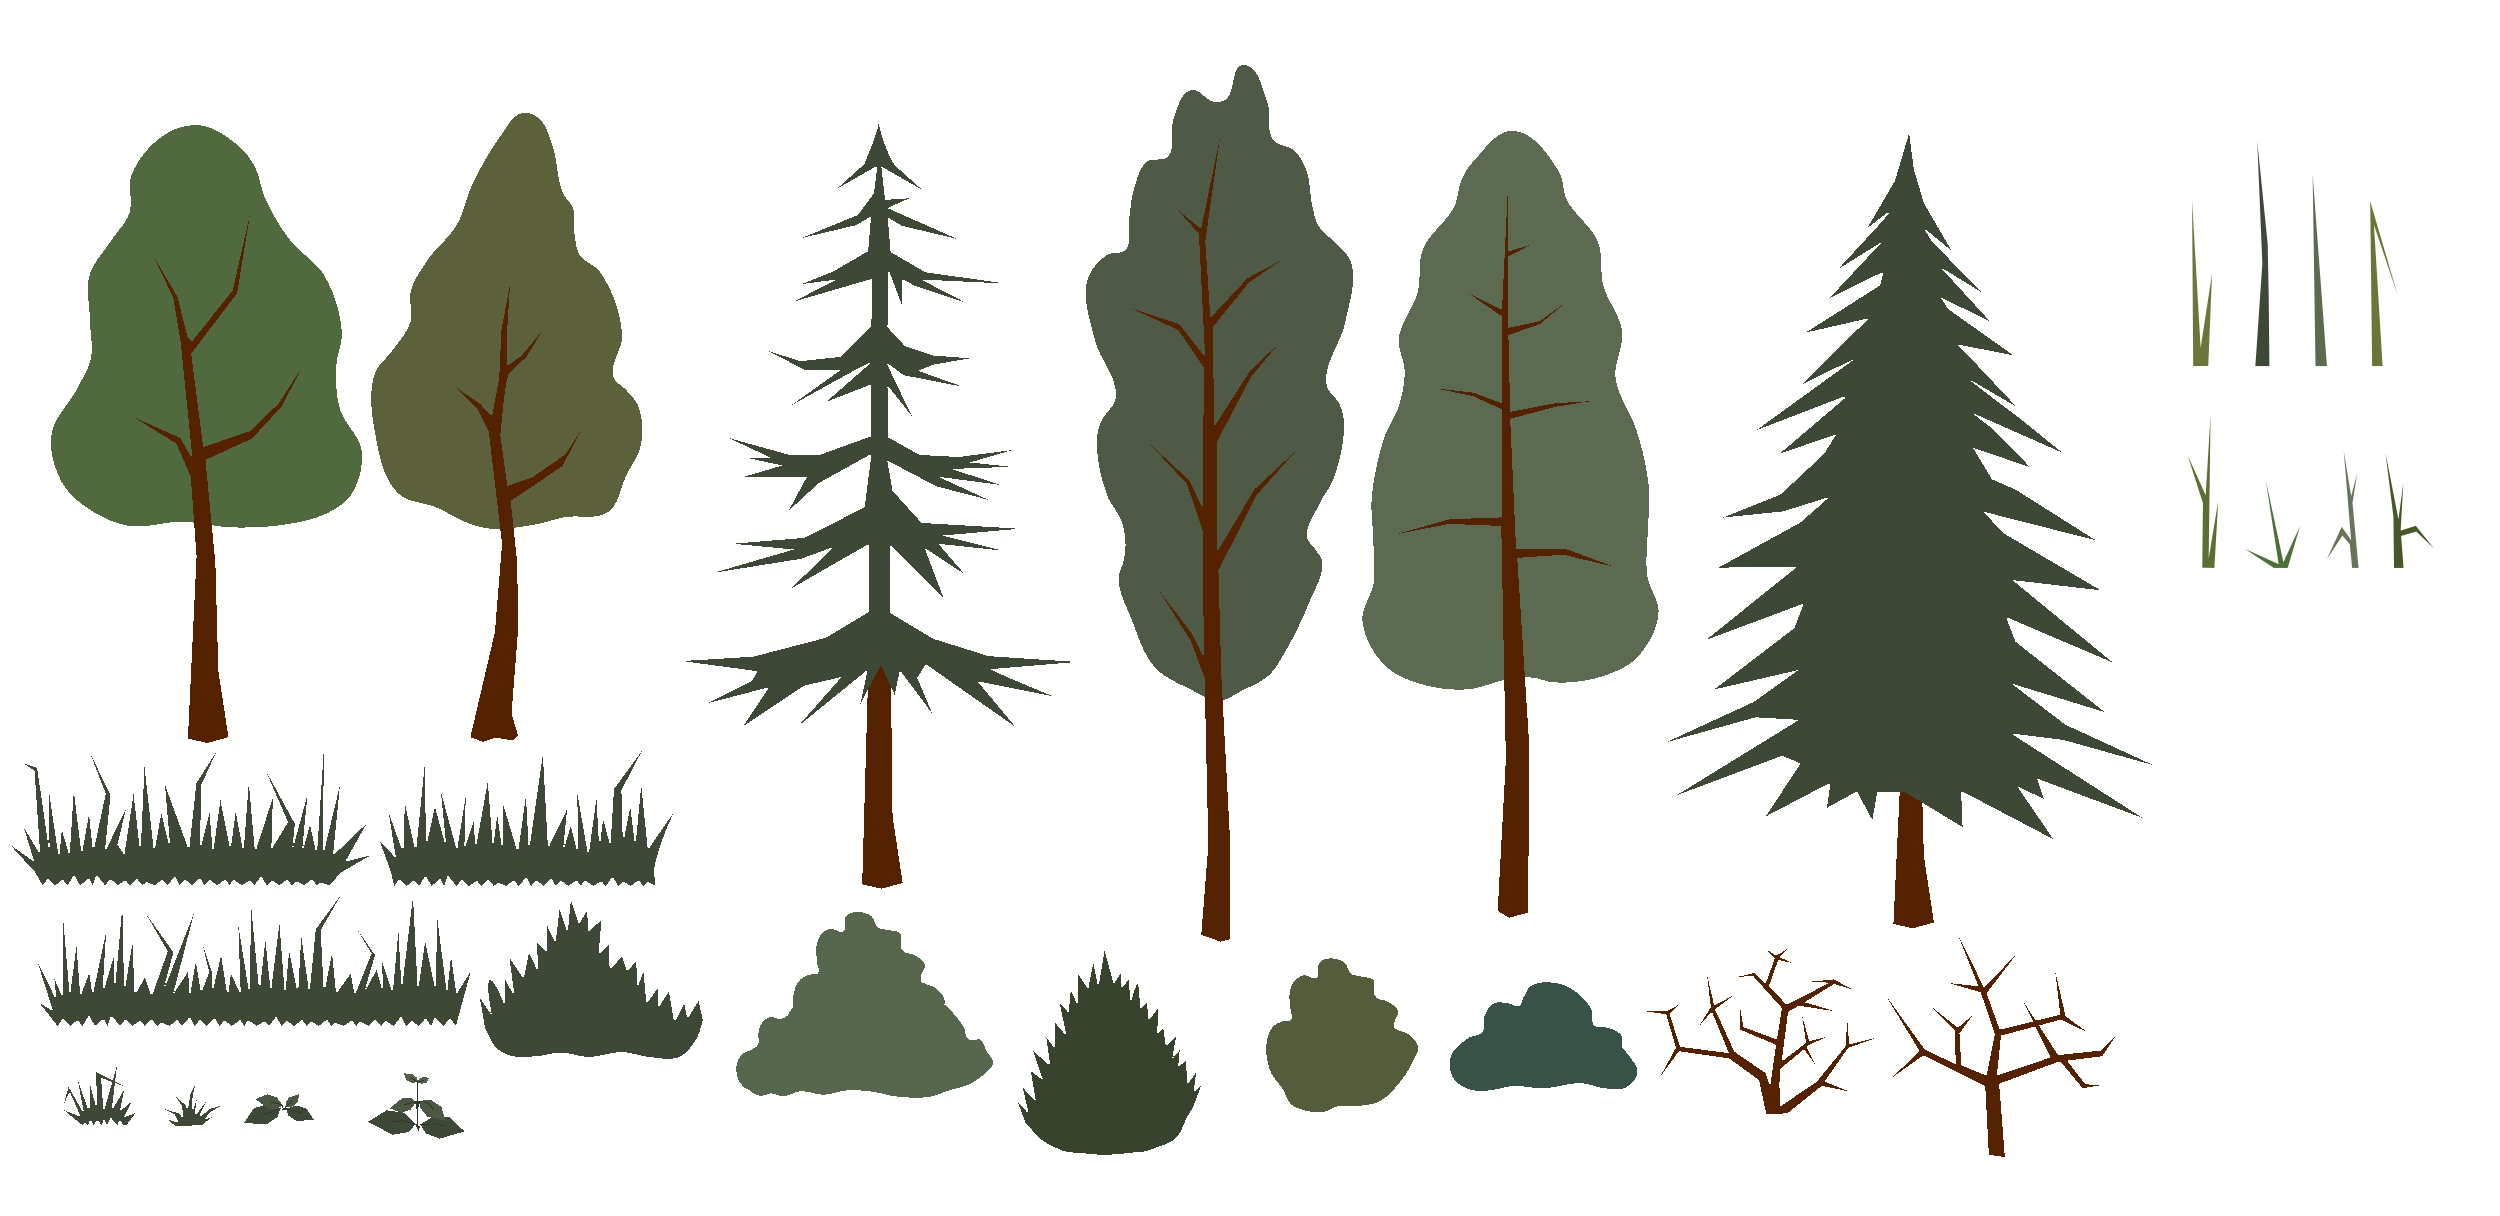 <?xml version="1.0" encoding="UTF-8" standalone="no"?>
<!-- Created with Inkscape (http://www.inkscape.org/) -->

<svg
   xmlns:dc="http://purl.org/dc/elements/1.1/"
   xmlns:cc="http://creativecommons.org/ns#"
   xmlns:rdf="http://www.w3.org/1999/02/22-rdf-syntax-ns#"
   xmlns:svg="http://www.w3.org/2000/svg"
   xmlns="http://www.w3.org/2000/svg"
   xmlns:sodipodi="http://sodipodi.sourceforge.net/DTD/sodipodi-0.dtd"
   xmlns:inkscape="http://www.inkscape.org/namespaces/inkscape"
   width="2220"
   height="1080"
   viewBox="0 0 587.375 285.75"
   version="1.1"
   id="svg7739"
   inkscape:version="0.92.4 (5da689c313, 2019-01-14)"
   sodipodi:docname="растения.svg"
   inkscape:export-filename="D:\Google Диск\train_hard\art\textures\растения.png"
   inkscape:export-xdpi="96"
   inkscape:export-ydpi="96">
  <defs
     id="defs7733" />
  <sodipodi:namedview
     id="base"
     pagecolor="#ffffff"
     bordercolor="#666666"
     borderopacity="1.0"
     inkscape:pageopacity="0.0"
     inkscape:pageshadow="2"
     inkscape:zoom="0.59104567"
     inkscape:cx="1001.7582"
     inkscape:cy="514.17521"
     inkscape:document-units="px"
     inkscape:current-layer="layer1"
     showgrid="false"
     inkscape:window-width="1920"
     inkscape:window-height="1017"
     inkscape:window-x="-8"
     inkscape:window-y="-8"
     inkscape:window-maximized="1"
     units="px"
     width="1920px" />
  <g
     inkscape:label="Layer 1"
     inkscape:groupmode="layer"
     id="layer1"
     transform="translate(0,-11.25)">
    <path
       style="fill:#3e4837;fill-opacity:1;stroke:none;stroke-width:1.076px;stroke-linecap:butt;stroke-linejoin:miter;stroke-opacity:1;shape-rendering:crispEdges"
       d="m 12.489,248.824 -3.631,-11.394 4.467,9.002 -0.576,-5.349 2.11,5.021 -0.084,-19.605 1.624,19.087 1.561,-12.126 0.917,12.021 2.098,-5.637 0.76,5.545 3.187,-15.115 -0.899,15.004 2.806,-9.609 0.052,9.517 1.863,-20.87 0.431,20.569 1.941,-12.113 0.523,12.388 2.432,-4.293 1.553,4.621 3.796,-10.717 -5.21,-8.935 6.534,9.171 -2.832,10.369 7.723,-19.716 -5.049,19.428 3.619,-5.584 0.36,6.103 1.43,-8.324 1.265,7.466 1.888,-5.073 -1.494,-6.332 2.248,6.548 -0.184,5.322 2.229,-9.439 1.559,9.95 0.767,-5.683 2.3,5.028 -0.576,-16.387 2.66,16.649 0.349,-21.113 1.952,20.621 1.391,-12.703 1.284,12.415 2.014,-16.331 1.331,17.308 0.951,-10.841 2.092,10.461 0.761,-13.885 1.902,13.694 1.522,-15.406 5.896,-7.988 -4.755,8.179 0.761,15.216 1.902,-9.7 0.951,9.51 3.424,-4.755 0.951,5.135 3.994,-9.89 -3.804,-6.277 4.565,6.657 -2.663,9.32 3.043,-5.896 1.522,5.516 -0.19,-7.228 2.473,7.418 1.331,-14.836 0.761,14.265 2.663,-22.253 1.141,22.444 1.712,-11.983 2.473,11.792 0.38,-17.308 2.282,18.069 0.951,-8.939 1.284,8.844 3.329,-5.326 -3.471,12.743 -1.343,-1.759 -1.581,1.759 -1.961,-2.068 -0.963,2.068 -1.248,-1.807 -1.676,1.807 -1.605,-1.212 -1.32,1.212 -1.153,-2.259 -1.771,2.259 -1.849,-1.194 -1.076,1.194 -1.367,-1.522 -1.557,1.522 -2.057,-1.022 -0.868,1.022 -1.082,-1.331 -1.843,1.331 -2.009,-0.713 -0.915,0.713 -1.058,-1.498 -1.866,1.498 -1.866,-1.022 -1.058,1.022 -1.01,-1.45 -1.914,1.45 -1.676,-1.141 -1.248,1.141 -1.32,-2.211 -1.605,2.211 -1.058,-1.165 -1.866,1.165 -2.057,-1.379 -0.868,1.379 -0.963,-1.426 -1.961,1.426 -1.747,-1.308 -1.177,1.308 -1.109,-1.866 -1.815,1.866 -1.652,-1.403 -1.272,1.403 -1.058,-2.163 -1.866,2.163 -1.129,-1.45 -1.795,1.45 -1.89,-0.808 -1.034,0.808 -1.32,-1.617 -1.605,1.617 -1.034,-1.236 -1.89,1.236 -1.605,-1.569 -1.32,1.569 -1.985,-2.52 -0.939,2.52 -0.844,-1.712 -2.08,1.712 -1.415,-2.52 -1.51,2.52 -1.177,-1.379 -1.747,1.379 -1.7,-1.712 -1.224,1.712 -4.32,-5.429 z"
       id="path7043"
       inkscape:connector-curvature="0"
       sodipodi:nodetypes="ccccccccccccccccccccccccccccccccccccccccccccccccccccccccccccccccccccccccccccccccccccccccccccccccccccccccccccccccccccccccccccccccccccccccccccccccc" />
    <path
       style="fill:#3e4837;fill-opacity:1;stroke:none;stroke-width:1.076px;stroke-linecap:butt;stroke-linejoin:miter;stroke-opacity:1;shape-rendering:crispEdges"
       d="m 150.824,187.66 -6.556,8.975 -0.859,13.464 -1.727,-6.451 -0.862,7.574 -0.691,-12.342 -1.895,13.743 -2.587,-14.866 0.17,14.305 -1.723,-6.731 -1.898,6.451 1.034,-10.379 -4.484,9.246 -1.208,-22.149 -3.276,22.99 -0.691,-13.182 -1.898,13.464 -3.45,-11.501 -0.17,11.22 -1.208,-8.696 -1.034,7.855 -1.208,-15.708 -2.931,16.269 -0.347,-7.012 -2.242,6.731 0.344,-12.621 -2.068,12.903 -3.795,-14.025 1.379,13.743 -2.759,-10.097 -2.07,9.536 -0.344,-19.354 -2.07,20.758 -2.587,-11.781 -0.347,11.781 -3.448,-9.538 1.723,10.661 -3.814,-4.052 2.642,7.308 0.741,3.265 1.223,-1.713 1.7,1.713 1.748,-1.379 1.177,1.379 1.509,-2.52 1.416,2.52 2.078,-1.713 0.845,1.713 0.939,-2.52 1.986,2.52 1.32,-1.57 1.603,1.57 1.891,-1.236 1.034,1.236 1.605,-1.616 1.318,1.616 1.036,-0.809 1.889,0.809 1.795,-1.45 1.131,1.45 1.866,-2.164 1.057,2.164 1.273,-1.404 1.652,1.404 1.816,-1.866 1.107,1.866 1.177,-1.307 1.748,1.307 1.961,-1.427 0.965,1.427 0.868,-1.379 2.055,1.379 1.866,-1.166 1.059,1.166 1.603,-2.211 1.32,2.211 1.248,-1.141 1.677,1.141 1.914,-1.45 1.009,1.45 1.059,-1.023 1.866,1.023 -0.415,-3.647 c 1.334,-7.128 4.811,-13.803 4.811,-13.803 l -6.21,8.975 -1.553,-15.145 -1.379,14.584 -1.208,-9.536 -1.723,8.977 -0.345,-12.905 z"
       id="path7043-2"
       inkscape:connector-curvature="0"
       sodipodi:nodetypes="ccccccccccccccccccccccccccccccccccccccccccccccccccccccccccccccccccccccccccccccccccccccccccc" />
    <path
       style="fill:#3e4837;fill-opacity:1;stroke:none;stroke-width:1.076px;stroke-linecap:butt;stroke-linejoin:miter;stroke-opacity:1;shape-rendering:crispEdges"
       d="m 80.23,216.177 6.841,-3.974 -5.95,1.471 5.01,-8.919 -7.916,7.555 1.648,-16.547 -3.94,16.452 0.124,-24.318 -1.601,24.446 -1.601,-7.275 -1.969,7.015 1.358,-14.09 -3.694,13.697 0.738,-6.882 -6.893,-12.585 5.291,12.195 -3.938,6.485 0.368,-12.256 -4.182,13.044 -1.477,-16.45 -1.231,16.45 -1.847,-9.635 -1.231,9.112 -2.337,-11.865 -1.776,12.52 -0.809,-9.635 -2.24,9.194 0.267,-15.618 3.57,-7.866 -4.674,7.342 -1.725,15.927 -5.663,-15.534 1.358,15.925 -2.217,-9.238 -1.687,9.53 -2.251,-20.411 -0.946,20.676 -1.639,-14.254 -2.156,14.309 -1.641,-2.459 2.072,-8.572 -5.033,10.387 1.339,-13.405 -4.798,-9.961 3.69,9.57 -2.959,14.057 -0.979,-9.206 -1.721,9.7 -1.849,-15.076 -0.983,15.208 -1.845,-6.163 c 0,0 -0.495,5.9 -0.618,6.424 -0.123,0.524 -2.461,-15.992 -2.461,-15.992 l 0.246,15.467 -2.955,-20.449 -3.322,-1.181 2.707,1.837 1.351,19.715 -3.839,-6.344 2.443,8.046 -5.724,-4.089 5.805,6.358 1.904,3.218 1.223,-1.713 1.7,1.713 1.748,-1.379 1.177,1.379 1.509,-2.52 1.416,2.52 2.078,-1.713 0.845,1.713 0.939,-2.52 1.986,2.52 1.32,-1.57 1.603,1.57 1.891,-1.236 1.034,1.236 1.606,-1.616 1.318,1.616 1.036,-0.809 1.889,0.809 1.795,-1.45 1.131,1.45 1.866,-2.164 1.057,2.164 1.273,-1.404 1.652,1.404 1.816,-1.866 1.107,1.866 1.177,-1.307 1.748,1.307 1.961,-1.427 0.965,1.427 0.868,-1.379 2.055,1.379 1.866,-1.166 1.059,1.166 1.603,-2.211 1.32,2.211 1.248,-1.141 1.677,1.141 1.914,-1.45 1.009,1.45 1.059,-1.023 1.866,1.023 1.866,-1.498 1.059,1.498 0.914,-0.715 2.009,0.715 z"
       id="path7043-2-0"
       inkscape:connector-curvature="0"
       sodipodi:nodetypes="cccccccccccccccccccccccccccccccccccccccccccccccccccccccccccccccccccccccccccccccccccccccccccccccccccccccccccccc" />
    <path
       style="fill:#395248;fill-opacity:1;stroke:none;stroke-width:1.076px;stroke-linecap:butt;stroke-linejoin:miter;stroke-opacity:1;shape-rendering:crispEdges"
       d="m 343.209,266.253 c -0.855,-0.565 -1.678,-1.329 -2.061,-2.279 -0.593,-1.471 -0.733,-3.281 -0.149,-4.755 0.722,-1.824 2.525,-3.079 4.161,-4.161 0.943,-0.623 2.459,-0.368 3.144,-1.267 0.74,-0.97 -0.016,-2.498 0.422,-3.637 0.46,-1.193 1.099,-2.524 2.229,-3.121 0.973,-0.514 2.208,-0.194 3.302,-0.07 0.881,0.099 1.768,1 2.58,0.645 0.777,-0.339 0.786,-1.503 1.225,-2.229 0.518,-0.858 0.793,-2.004 1.66,-2.506 1.975,-1.145 4.604,-0.929 6.835,-0.446 1.538,0.333 2.947,1.228 4.161,2.229 1.331,1.097 2.573,2.434 3.269,4.012 0.467,1.059 -0.289,2.596 0.509,3.434 0.856,0.899 2.499,0.266 3.652,0.726 1.034,0.413 2.267,0.819 2.823,1.783 0.418,0.725 -0.19,1.723 0.096,2.51 0.293,0.804 1.118,1.304 1.575,2.028 0.811,1.287 2.2,2.568 2.044,4.081 -0.155,1.508 -1.469,2.885 -2.823,3.566 -1.417,0.713 -3.175,0.288 -4.755,0.148 -1.916,-0.169 -3.724,-1.117 -5.647,-1.189 -2.996,-0.112 -5.918,1.113 -8.916,1.189 -2.258,0.057 -4.498,-0.665 -6.754,-0.557 -1.887,0.09 -3.702,0.783 -5.579,1.003 -1.059,0.124 -2.138,0.322 -3.195,0.175 -1.33,-0.185 -2.688,-0.573 -3.809,-1.313 z"
       id="path2890"
       inkscape:connector-curvature="0"
       sodipodi:nodetypes="caaaaaaaaaaaaaaaaaaaaaaaaaaac" />
    <path
       style="fill:#535d3b;fill-opacity:1;stroke:none;stroke-width:1.076px;stroke-linecap:butt;stroke-linejoin:miter;stroke-opacity:1;shape-rendering:crispEdges"
       d="m 306.874,272.206 c -1.244,-0.305 -2.58,-0.663 -3.529,-1.523 -0.985,-0.893 -1.232,-2.36 -1.932,-3.492 -0.908,-1.47 -2.315,-2.659 -2.935,-4.272 -0.806,-2.099 -1.161,-4.456 -0.884,-6.687 0.164,-1.323 0.613,-2.702 1.478,-3.715 0.54,-0.632 1.371,-0.969 2.145,-1.272 0.7,-0.274 1.761,0.133 2.207,-0.473 0.448,-0.61 -0.154,-1.505 -0.21,-2.259 -0.095,-1.294 -0.399,-2.604 -0.21,-3.888 0.135,-0.921 0.384,-1.885 0.946,-2.627 0.546,-0.721 1.326,-1.372 2.206,-1.576 1.038,-0.24 2.274,1.128 3.152,0.525 1.003,-0.688 -0.055,-2.649 0.736,-3.572 0.583,-0.682 1.624,-0.92 2.522,-0.946 1.174,-0.033 2.444,0.319 3.362,1.051 0.761,0.606 0.698,1.931 1.471,2.522 0.749,0.573 1.824,0.481 2.732,0.736 0.843,0.236 1.973,0.053 2.522,0.735 0.388,0.483 0.083,1.235 0.125,1.853 0.033,0.5 -0.083,1.034 0.102,1.5 0.177,0.445 0.509,0.852 0.913,1.11 0.523,0.336 1.252,0.187 1.802,0.475 1.101,0.576 2.488,1.224 2.837,2.417 0.264,0.905 -0.706,1.77 -0.827,2.705 -0.053,0.41 -0.166,0.888 0.05,1.241 0.202,0.329 0.665,0.397 1.012,0.566 0.742,0.361 1.634,0.445 2.286,0.952 0.968,0.753 1.996,1.734 2.207,2.942 0.163,0.939 -0.438,1.868 -0.841,2.732 -1.091,2.343 -2.505,4.566 -4.203,6.514 -1.207,1.385 -2.525,2.796 -4.18,3.594 -1.692,0.815 -3.667,0.856 -5.535,1.054 -1.405,0.149 -2.854,-0.183 -4.239,0.098 -1.137,0.23 -2.091,1.103 -3.238,1.278 -1.338,0.204 -2.735,0.024 -4.049,-0.297 z"
       id="path2894"
       inkscape:connector-curvature="0"
       sodipodi:nodetypes="aaaaaaaaaaaaaaaaaaaaaaaaaaaaaaaaaaaa" />
    <g
       style="shape-rendering:crispEdges"
       id="g1978"
       transform="matrix(4.067,0,0,4.067,612.193,-338.733)">
      <path
         sodipodi:nodetypes="aaaaaaaaaaaaaaaaaaaaaaaaaaaaaaa"
         inkscape:connector-curvature="0"
         id="path3631"
         d="m -127.538,114.54 c -0.895,-0.893 -1.109,-2.306 -1.335,-3.55 -0.199,-1.096 -0.352,-2.285 0,-3.342 0.176,-0.528 0.685,-0.879 1.003,-1.337 0.368,-0.53 0.856,-1.012 1.044,-1.629 0.179,-0.586 -0.114,-1.245 0.042,-1.838 0.165,-0.627 0.558,-1.175 0.919,-1.713 0.504,-0.751 1.27,-1.312 1.727,-2.092 0.427,-0.729 0.548,-1.602 0.916,-2.362 0.488,-1.009 1.033,-2 1.701,-2.899 0.318,-0.427 0.576,-1.018 1.086,-1.17 0.33,-0.098 0.734,0.035 1.003,0.251 0.486,0.39 0.628,1.084 0.835,1.671 0.304,0.86 0.228,1.834 0.585,2.674 0.137,0.323 0.473,0.544 0.585,0.877 0.155,0.463 0.012,0.979 0.084,1.462 0.061,0.411 0.076,0.857 0.292,1.211 0.278,0.455 0.912,0.604 1.211,1.044 0.714,1.049 1.17,2.327 1.253,3.593 0.054,0.823 -0.727,1.63 -0.501,2.423 0.1,0.351 0.516,0.516 0.752,0.794 0.238,0.28 0.538,0.534 0.668,0.877 0.267,0.705 0.306,1.515 0.167,2.256 -0.119,0.637 -0.552,1.172 -0.835,1.755 -0.348,0.715 -0.414,1.677 -1.064,2.135 -0.692,0.487 -1.688,0.149 -2.521,0.302 -0.581,0.107 -1.138,0.332 -1.721,0.429 -0.868,0.144 -1.754,0.302 -2.631,0.225 -0.431,-0.038 -0.848,-0.182 -1.253,-0.334 -0.629,-0.236 -1.192,-0.625 -1.809,-0.891 -0.72,-0.311 -1.648,-0.269 -2.203,-0.823 z"
         style="fill:#5c603b;fill-opacity:1;stroke:none;stroke-width:0.265px;stroke-linecap:butt;stroke-linejoin:miter;stroke-opacity:1" />
      <path
         sodipodi:nodetypes="ccccccccccccccccccccccccccccccccc"
         inkscape:connector-curvature="0"
         id="path3633"
         d="m -123.354,128.65 1.418,-6.085 0.414,-5.081 -0.768,-6.499 -0.693,-1.369 -1.128,-1.128 1.316,0.898 0.689,0.752 0.418,-2.235 0.125,-2.757 0.501,-2.674 -0.167,2.715 -0.021,2.026 0.856,-0.606 1.211,-1.462 -0.919,1.504 -1.065,1.023 c -0.26,1.088 -0.34,2.442 -0.46,3.551 l 0.412,2.904 1.447,-0.502 1.922,-1.337 0.877,-1.379 -1.044,2.047 -1.963,1.337 -1.052,0.695 0.384,3.607 0.042,3.885 -0.376,4.804 0.376,1.253 -0.292,0.292 -1.003,-0.167 -0.71,0.251 z"
         style="fill:#552200;fill-opacity:1;stroke:none;stroke-width:0.265px;stroke-linecap:butt;stroke-linejoin:miter;stroke-opacity:1" />
    </g>
    <g
       style="shape-rendering:crispEdges"
       id="g1973"
       transform="matrix(4.067,0,0,4.067,637.426,-335.947)">
      <path
         sodipodi:nodetypes="caaaaaaaaaaaaaaaaaaaaaaaaaaac"
         inkscape:connector-curvature="0"
         id="path3635"
         d="m -143.195,115.841 c 1.145,0.021 2.3,-0.04 3.425,-0.251 0.701,-0.131 1.417,-0.292 2.047,-0.627 0.49,-0.26 1,-0.575 1.295,-1.044 0.456,-0.727 0.691,-1.655 0.585,-2.506 -0.113,-0.902 -1.003,-1.549 -1.253,-2.423 -0.23,-0.803 -0.236,-1.662 -0.203,-2.496 0.026,-0.652 0.359,-1.281 0.314,-1.932 -0.078,-1.134 -0.426,-2.279 -1.003,-3.258 -0.489,-0.832 -1.419,-1.322 -2.005,-2.089 -0.543,-0.71 -1.001,-1.489 -1.38,-2.299 -0.305,-0.654 -0.348,-1.421 -0.709,-2.046 -0.277,-0.479 -0.649,-0.914 -1.086,-1.253 -0.59,-0.458 -1.263,-0.92 -2.005,-1.003 -0.667,-0.075 -1.385,0.128 -1.956,0.481 -0.863,0.533 -1.591,1.376 -1.975,2.315 -0.291,0.711 0.086,1.573 -0.163,2.301 -0.195,0.57 -0.676,0.998 -1.003,1.504 -0.439,0.68 -1.066,1.28 -1.286,2.058 -0.235,0.833 0.008,1.731 0.021,2.596 0.011,0.737 0.197,1.489 0.049,2.211 -0.128,0.624 -0.501,1.172 -0.789,1.74 -0.451,0.891 -1.31,1.625 -1.469,2.611 -0.145,0.896 0.117,1.861 0.522,2.674 0.288,0.578 0.775,1.058 1.295,1.441 0.765,0.563 1.655,1.022 2.59,1.191 1.03,0.186 2.086,-0.249 3.133,-0.23 1.009,0.019 1.999,0.315 3.008,0.334 z"
         style="fill:#50693f;fill-opacity:1;stroke:none;stroke-width:0.265px;stroke-linecap:butt;stroke-linejoin:miter;stroke-opacity:1" />
      <path
         sodipodi:nodetypes="ccccccccccccccccccccccccccccc"
         inkscape:connector-curvature="0"
         id="path3637"
         d="m -145.876,128.039 0.501,-10.527 -0.334,-4.595 -0.835,-1.922 -2.423,-1.504 2.663,1.191 0.7,1.243 -0.689,-6.778 -0.422,-2.569 -1.165,-2.444 1.416,2.415 0.568,2.285 0.244,0.28 2.367,-2.975 1.003,-4.428 -0.752,4.595 -2.655,3.491 0.698,5.401 2.73,-0.937 1.649,-1.605 1.337,-2.089 -1.17,2.266 -1.723,1.869 -2.694,1.232 0.574,5.995 0.167,6.183 0.585,3.843 -1.211,0.334 z"
         style="fill:#552200;fill-opacity:1;stroke:none;stroke-width:0.265px;stroke-linecap:butt;stroke-linejoin:miter;stroke-opacity:1" />
    </g>
    <g
       style="shape-rendering:crispEdges"
       id="g1965"
       transform="matrix(4.067,0,0,4.067,1074.592,-300.732)">
      <path
         sodipodi:nodetypes="aaaaaaaaaaaaaaaaaaaaaaaaaaaaaaaaaaaaaaaaaaaaaaa"
         inkscape:connector-curvature="0"
         id="path3658"
         d="m -192.392,80.475 c -0.734,0.038 -0.424,1.51 -1.002,1.963 -0.182,0.142 -0.445,0.185 -0.674,0.158 -0.5,-0.059 -0.868,-0.817 -1.352,-0.676 -0.624,0.182 -0.782,1.06 -1.003,1.671 -0.249,0.689 0.162,1.633 -0.334,2.172 -0.281,0.306 -0.888,0.032 -1.212,0.292 -0.422,0.34 -0.545,0.946 -0.71,1.462 -0.206,0.646 -0.243,1.334 -0.334,2.006 -0.073,0.534 0.176,1.196 -0.17,1.609 -0.241,0.288 -0.771,0.103 -1.083,0.312 -0.502,0.337 -0.963,0.839 -1.128,1.421 -0.317,1.12 0.148,2.335 0.418,3.467 0.275,1.153 1.328,2.163 1.211,3.342 -0.053,0.535 -0.629,0.882 -0.836,1.378 -0.133,0.318 -0.239,0.658 -0.251,1.003 -0.037,1.103 0.215,2.219 0.585,3.258 0.193,0.54 0.644,0.964 0.836,1.504 0.148,0.42 0.214,0.871 0.23,1.316 0.011,0.308 -0.037,0.616 -0.094,0.919 -0.07,0.376 -0.312,0.725 -0.303,1.107 0.018,0.819 0.447,1.579 0.752,2.339 0.38,0.948 0.654,1.997 1.337,2.757 0.527,0.586 1.299,0.902 2.005,1.253 0.561,0.279 1.129,0.685 1.755,0.668 0.448,-0.012 0.828,-0.345 1.228,-0.546 0.544,-0.274 1.142,-0.487 1.592,-0.899 0.436,-0.399 0.706,-0.951 1.002,-1.462 0.513,-0.883 0.957,-1.809 1.337,-2.757 0.305,-0.76 0.832,-1.524 0.752,-2.339 -0.028,-0.285 -0.267,-0.508 -0.418,-0.752 -0.142,-0.23 -0.426,-0.4 -0.46,-0.669 -0.085,-0.678 0.426,-1.301 0.711,-1.921 0.239,-0.521 0.643,-0.964 0.835,-1.504 0.37,-1.039 0.622,-2.155 0.585,-3.258 -0.012,-0.344 -0.111,-0.688 -0.251,-1.003 -0.183,-0.413 -0.685,-0.681 -0.752,-1.128 -0.188,-1.251 0.842,-2.394 1.086,-3.635 0.221,-1.126 0.668,-2.328 0.335,-3.425 -0.147,-0.483 -0.625,-0.794 -0.961,-1.17 -0.299,-0.335 -0.712,-0.579 -0.938,-0.966 -0.212,-0.362 -0.263,-0.797 -0.357,-1.206 -0.152,-0.66 -0.093,-1.372 -0.334,-2.006 -0.158,-0.415 -0.383,-0.827 -0.71,-1.128 -0.335,-0.308 -0.946,-0.257 -1.212,-0.626 -0.427,-0.595 -0.074,-1.487 -0.334,-2.172 -0.301,-0.791 -0.534,-2.174 -1.378,-2.131 z"
         style="fill:#4e5a46;fill-opacity:1;stroke:none;stroke-width:0.265px;stroke-linecap:butt;stroke-linejoin:miter;stroke-opacity:1" />
      <path
         sodipodi:nodetypes="cccccccccccccccccccccccccccccccccccccccccc"
         inkscape:connector-curvature="0"
         id="path1860"
         d="m -193.707,131.109 -1.117,-0.398 0.407,-5.179 -0.217,-9.68 -0.786,-2.1 -1.838,-2.924 1.926,2.541 0.664,1.386 -0.084,-7.436 -0.903,-2.653 -2.104,-2.277 2.256,2.089 0.752,1.608 0.084,-8.125 -1.474,-2.185 -2.703,-1.241 2.757,0.919 1.487,1.893 -0.361,-7.132 -1.209,-1.362 1.337,1.086 1.086,-5.264 -0.846,5.978 0.293,4.437 2.14,-2.31 1.922,-1.003 -1.838,1.253 -2.089,2.59 0.093,5.741 2.079,-3.234 1.671,-1.587 -1.622,1.922 -1.971,3.76 0.024,6.34 2.148,-3.583 2.423,-2.256 -2.295,2.565 -2.217,4.369 0.167,6.099 0.501,9.441 v 5.765 z"
         style="fill:#552200;fill-opacity:1;stroke:none;stroke-width:0.265px;stroke-linecap:butt;stroke-linejoin:miter;stroke-opacity:1" />
    </g>
    <g
       style="shape-rendering:crispEdges"
       id="g1969"
       transform="matrix(4.067,0,0,4.067,1043.853,-302.025)">
      <path
         sodipodi:nodetypes="aaaaaaaaaaaaaaaaaaaaaaaaaaaaaaaaaaa"
         inkscape:connector-curvature="0"
         id="path3640"
         d="m -169.277,84.59 c -0.934,-0.032 -1.586,1.023 -2.224,1.705 -0.289,0.309 -0.526,0.672 -0.702,1.056 -0.234,0.51 -0.207,1.117 -0.453,1.621 -0.441,0.903 -1.419,1.493 -1.793,2.426 -0.317,0.791 -0.103,1.711 -0.32,2.535 -0.242,0.918 -0.977,1.691 -1.082,2.635 -0.073,0.662 0.336,1.303 0.335,1.969 -8e-4,0.651 -0.141,1.303 -0.333,1.924 -0.199,0.643 -0.63,1.197 -0.84,1.836 -0.374,1.143 -0.631,2.334 -0.732,3.533 -0.063,0.751 0.065,1.507 0.083,2.261 0.021,0.87 0.149,1.749 0.028,2.611 -0.105,0.747 -0.711,1.418 -0.645,2.17 0.083,0.962 0.614,1.906 1.291,2.594 0.549,0.557 1.337,0.848 2.085,1.076 0.86,0.262 1.783,0.368 2.68,0.311 0.822,-0.053 1.585,-0.469 2.399,-0.595 0.451,-0.07 0.911,-0.124 1.366,-0.088 0.416,0.033 0.805,0.256 1.222,0.279 0.898,0.049 1.82,-0.049 2.681,-0.312 0.748,-0.228 1.536,-0.519 2.085,-1.076 0.678,-0.688 1.208,-1.631 1.291,-2.594 0.065,-0.752 -0.541,-1.423 -0.645,-2.17 -0.121,-0.862 0.008,-1.741 0.028,-2.611 0.018,-0.754 0.146,-1.509 0.083,-2.26 -0.101,-1.198 -0.365,-2.388 -0.732,-3.533 -0.273,-0.852 -0.817,-1.601 -1.082,-2.456 -0.076,-0.246 -0.14,-0.502 -0.144,-0.76 -0.015,-0.848 0.488,-1.672 0.389,-2.514 -0.112,-0.943 -0.84,-1.717 -1.082,-2.635 -0.217,-0.823 -0.003,-1.744 -0.32,-2.534 -0.374,-0.934 -1.351,-1.523 -1.793,-2.427 -0.246,-0.504 -0.155,-1.145 -0.453,-1.62 -0.631,-1.006 -1.485,-2.316 -2.672,-2.357 z"
         style="fill:#5c6a52;fill-opacity:1;stroke:none;stroke-width:0.265px;stroke-linecap:butt;stroke-linejoin:miter;stroke-opacity:1" />
      <path
         sodipodi:nodetypes="cccccccccccccccccccccccccccccccccccccc"
         inkscape:connector-curvature="0"
         id="path1862"
         d="m -169.564,88.104 -0.329,6.839 -1.966,-0.992 1.952,1.346 -5e-5,5.033 -1.617,-0.614 -2.172,-0.251 2.15,0.458 1.625,0.738 7.3e-4,6.258 -2.999,0.108 -3.072,0.857 3.042,-0.591 3.013,0.118 0.266,13.499 -0.473,8.744 0.666,0.39 1.086,-0.292 0.084,-9.483 -0.706,-11.012 2.669,-0.184 2.966,0.71 -2.841,-1.044 h -2.863 l -0.337,-7.516 2.614,-0.694 2.038,-0.325 -2.068,0.118 -2.585,0.502 -0.104,-4.435 1.843,-0.654 1.461,-1.241 -1.483,1.086 -1.838,0.397 -0.017,-4.117 1.354,-0.708 -1.337,0.418 z"
         style="fill:#552200;fill-opacity:1;stroke:none;stroke-width:0.265px;stroke-linecap:butt;stroke-linejoin:miter;stroke-opacity:1" />
    </g>
    <g
       style="shape-rendering:crispEdges"
       id="g1923"
       transform="matrix(4.067,0,0,4.067,699.625,-272.262)">
      <path
         id="path3637-9"
         transform="scale(0.265)"
         d="m -234.951,434.211 -1.441,30.268 4.264,0.947 4.578,-1.264 -2.211,-14.525 -0.416,-15.426 z"
         style="fill:#552200;fill-opacity:1;stroke:none;stroke-width:1px;stroke-linecap:butt;stroke-linejoin:miter;stroke-opacity:1;shape-rendering:crispEdges"
         inkscape:connector-curvature="0" />
      <path
         sodipodi:nodetypes="cccccccccccccccccccccccccccccccccccccccccccccccccccccccccccccccccccccccccccccccccccccccccccc"
         inkscape:connector-curvature="0"
         id="path1867"
         transform="scale(0.265)"
         d="m -232.953,292.084 -3.068,10.334 -6.035,10.336 5.449,-4.18 -2.139,2.675 -9.667,10.462 9.634,-6.022 -11.613,12.45 11.889,-5.912 -0.781,3.046 -16.218,10.284 13.762,-3.13 -14.422,14.339 11.738,-5.727 -21.793,15.782 19.287,-7.422 -0.066,0.514 -14.199,12.062 12.389,-4.266 -2.677,4.284 -9.45,8.837 -12.543,5.053 13.043,-1.348 10.115,-3.146 -6.383,5.615 -17.854,9.799 17.248,-0.24 -19.902,15.992 21.301,-7.943 -2.074,5.389 -17.465,13.359 18.35,-4.242 -9.748,6.971 -19.152,8.811 19.547,-5.475 9.48,0.566 -26.719,16.447 23.053,-8.635 3.84,1.617 -0.059,0.451 -7.383,11.182 14.15,-7.422 -0.783,5.525 6.531,-3.591 3.354,6.246 1.091,-6.156 6.061,0.121 12.527,7.582 -0.33,-7.912 20.111,10.551 -7.93,-11.559 5.828,2.764 -1.501,-4.458 23.055,8.635 -28.721,-18.447 11.48,1.436 19.547,5.475 -19.15,-8.812 -11.75,-8.971 20.352,6.244 -19.465,-15.361 -2.074,-5.389 23.301,9.943 -21.902,-17.992 19.248,2.24 -21.271,-12.489 c -1.419,-1.558 -0.066,0.044 -4.298,-4.715 l 3.447,0.938 21.043,5.348 -17.466,-11.028 -5.16,-2.262 -4.137,-6.878 12.48,4.259 -8.378,-8.505 -4.567,-3.519 19.969,8.871 c -20.636,-16.628 -0.013,-0.183 -21.1,-16.503 l 11.043,6.446 -10.79,-11.452 -2.315,-2.171 12.447,2.416 -14.235,-10.095 -1.582,-2.504 10.707,5.182 -10.833,-11.838 8.855,5.408 -10.679,-11.008 -1.793,-2.934 6.113,4.985 -6.035,-10.334 -2.225,-7.494 z"
         style="fill:#3e4837;fill-opacity:1;stroke:none;stroke-width:1px;stroke-linecap:butt;stroke-linejoin:miter;stroke-opacity:1" />
    </g>
    <g
       style="shape-rendering:crispEdges"
       id="g1943"
       transform="matrix(4.067,0,0,4.067,316.058,-270.932)">
      <path
         sodipodi:nodetypes="ccccccc"
         style="fill:#552200;fill-opacity:1;stroke:none;stroke-width:0.265px;stroke-linecap:butt;stroke-linejoin:miter;stroke-opacity:1;shape-rendering:crispEdges"
         d="m -27.524,107.172 -0.381,13.3 1.128,0.251 1.211,-0.334 -0.585,-3.843 -0.11,-9.373 z"
         id="path3637-9-3"
         inkscape:connector-curvature="0" />
      <path
         transform="scale(0.265)"
         sodipodi:nodetypes="cccccccccccccccccccccccccccccccccccccccccccccccccccccccccccccccccccccccccccccccccccccccccccccccccccccccccccccccccccccccccccccccc"
         inkscape:connector-curvature="0"
         id="path1885"
         d="m -101.715,288.658 c -0.498,3.053 -2.022,6.042 -3.123,8.961 l -5.998,5.369 8.854,-5.043 -0.75,5.99 -3.473,4.736 -12.316,5.053 12,-2.842 3.158,-1.896 -0.631,7.58 -7.58,4.42 -6.895,2.763 7.763,-1.025 -9.657,4.893 17.316,-5.051 -0.264,10.42 -6.631,6.631 -8.842,0.947 -6.947,-2.211 7.895,4.105 h 7.895 l -10.905,7.773 13.838,-7.663 4.012,-2.004 -10.104,8.842 9.789,-3.789 -0.158,11.367 -11.367,4.105 h -6 l -13.578,-3.789 9.473,4.42 h -5.053 l 7.264,1.58 -8.527,2.525 h 13.895 l -3.987,7.36 6.568,-6.042 11.518,-6.411 -1.484,11.687 -13.247,6.67 -15.473,1.262 13.262,1.264 -17.367,5.053 18.974,-3.031 7.235,-2.652 -9.473,9.156 17.051,-9.789 v 14.842 l -9.473,5.684 -15.789,4.105 -15.473,0.947 16.42,2.211 -1.264,2.211 -9.473,4.736 13.264,-3.475 -5.686,8.527 13.264,-8.842 8.209,-1.895 -9.473,10.736 15.158,-12.316 -1.578,7.396 4.494,-8.455 2.95,6.517 1.164,-5.373 7.073,9.505 -3.315,-7.815 1.895,-3 19.577,13.736 -8.368,-10.025 16.498,3.315 -10.183,-4.263 -3.553,-1.658 18.869,-1.577 -19.185,-1.263 -12.077,-3.79 -9.475,-5.684 v -14.842 l 11.694,11.52 -4.114,-10.889 8.753,5.82 -5.705,-6.628 13.895,1.468 -13.015,-3.266 16.78,-1.485 -21.334,-1.264 -6.325,-7.005 -1.149,-6.607 10.681,5.629 11.311,2.918 -10.909,-5.015 13.56,1.786 -10.647,-3.476 13.011,-0.462 -9.014,-0.949 9.183,-2.691 -11.613,1.5 -8.512,-0.447 -6.846,-3.824 -0.158,-11.369 5.268,6.636 -5.584,-11.687 3.789,2.842 12.947,2.525 -9.789,-3.473 3.373,-1.34 7.895,-1.37 -8.12,-0.636 -5.939,-2.01 -3.84,-4.119 0.21,-12.709 3.026,8.072 -0.053,-5.901 2.71,1.441 11.157,3.73 -9.736,-5.053 18.342,0.869 -17.394,-2.447 -7.578,-4.422 -0.631,-7.578 3.156,1.895 12,2.842 -15.217,-6.727 4.794,-2.145 -5.31,0.367 -0.804,-7.272 8.854,5.041 -6,-5.367 c -1.867,-3.097 -3.158,-7.39 -3.455,-9.158 z"
         style="fill:#3e4837;fill-opacity:1;stroke:none;stroke-width:1px;stroke-linecap:butt;stroke-linejoin:miter;stroke-opacity:1;shape-rendering:crispEdges" />
    </g>
    <path
       style="fill:#3e4837;fill-opacity:1;stroke:none;stroke-width:1.076px;stroke-linecap:butt;stroke-linejoin:miter;stroke-opacity:1;shape-rendering:crispEdges"
       d="m 113.933,252.599 -1.201,-6.967 2.883,4.324 c 0,0 -1.682,-8.168 -0.48,-8.408 1.201,-0.24 3.604,6.486 3.604,6.486 v -6.486 l 2.162,3.844 -1.201,-9.129 3.363,5.045 1.201,-6.246 2.162,4.565 -0.24,-6.967 2.402,2.402 v -6.246 l 1.922,4.084 0.961,-7.928 1.922,5.526 0.721,-7.688 1.922,5.526 1.922,-3.123 0.24,5.045 3.123,-2.883 -0.721,8.408 2.402,-2.643 0.24,6.006 2.883,-3.123 1.201,3.604 2.162,-2.643 0.24,6.487 1.441,-3.844 0.721,7.447 2.643,-3.604 v 4.805 l 2.643,-4.084 1.201,7.448 2.402,-4.565 0.721,3.604 2.643,-4.324 0.961,4.565 c 0,0 -0.661,3.021 -1.441,4.324 -1.018,1.701 -2.263,3.54 -4.084,4.324 -2.206,0.951 -4.815,0.218 -7.207,0 -2.051,-0.186 -4.018,-1.068 -6.076,-1.114 -2.724,-0.061 -5.373,1.143 -8.098,1.114 -2.176,-0.024 -4.27,-1.02 -6.447,-1.03 -1.971,-0.008 -3.881,0.746 -5.848,0.877 -1.904,0.127 -3.876,0.39 -5.723,-0.087 -1.318,-0.34 -2.635,-0.966 -3.604,-1.922 -1.301,-1.284 -2.643,-4.805 -2.643,-4.805 z"
       id="path1866"
       inkscape:connector-curvature="0"
       sodipodi:nodetypes="cccccccccccccccccccccccccccccccccccccccaaaaaaaaac" />
    <path
       style="fill:#38432e;fill-opacity:1;stroke:none;stroke-width:1.076px;stroke-linecap:butt;stroke-linejoin:miter;stroke-opacity:1;shape-rendering:crispEdges"
       d="m 262.869,282.398 c -1.186,0.143 -4.841,0.269 -7.254,-0.083 -2.413,-0.351 -4.65,-0.024 -6.8,-1.069 -1.58,-0.767 -3.442,-1.428 -4.969,-3.038 -1.527,-1.61 -2.839,-3.028 -2.839,-3.028 l -1.922,-5.045 2.643,2.883 -1.441,-6.246 3.123,3.363 -1.201,-7.207 2.883,2.162 -2.402,-6.967 4.084,3.604 -0.961,-6.727 2.162,2.883 v -6.246 l 2.643,3.123 -1.682,-7.928 2.162,2.402 0.48,-5.285 1.682,3.604 v -7.447 l 2.402,3.604 1.201,-6.246 1.201,6.006 1.441,-8.889 2.162,7.928 1.682,-2.643 v 3.844 l 1.922,-2.402 0.24,6.006 c 0,0 1.682,-6.246 1.922,-4.565 0.24,1.682 0.48,5.646 0.48,5.646 l 1.562,-1.562 0.36,4.204 2.282,-2.883 -0.24,6.006 1.441,-1.321 0.601,4.444 c 0,0 2.523,-2.883 2.402,-2.402 -0.12,0.48 -0.961,5.285 -0.961,5.285 l 1.802,-2.162 -0.36,4.084 1.802,-1.682 0.36,5.646 2.042,-2.763 -0.601,4.685 1.802,-1.622 -2.042,5.345 c 0,0 -0.777,1.015 -1.495,2.483 -0.719,1.468 -1.319,3.51 -2.288,4.364 -1.886,1.661 -3.101,1.64 -5.489,2.591 -2.388,0.951 -2.639,0.648 -5.051,0.923 0,0 -1.787,0.196 -2.973,0.34 z"
       id="path1868"
       inkscape:connector-curvature="0"
       sodipodi:nodetypes="zssscccccccccccccccccccccccccccccccccccccccccccccssssz" />
    <path
       style="fill:#3e4837;fill-opacity:1;stroke:none;stroke-width:1.076px;stroke-linecap:butt;stroke-linejoin:miter;stroke-opacity:1;shape-rendering:crispEdges"
       d="m 42.089,275.067 -0.961,-1.922 -2.883,-1.441 3.964,1.201 0.841,1.321 -0.24,-3.003 -1.562,-2.402 2.523,2.282 0.24,1.802 0.721,-4.565 1.201,-2.402 -0.661,2.523 -0.3,4.985 1.261,-3.904 -0.601,4.264 2.883,-3.844 -1.922,3.964 2.823,-2.162 2.523,-0.721 -2.282,1.321 -1.982,2.102 2.102,-0.721 -2.462,1.922 -6.186,0.06 -1.802,-1.441 z"
       id="path6998"
       inkscape:connector-curvature="0" />
    <path
       style="fill:#3e4837;fill-opacity:1;stroke:none;stroke-width:1.076px;stroke-linecap:butt;stroke-linejoin:miter;stroke-opacity:1;shape-rendering:crispEdges"
       d="m 19.007,273.697 -2.625,-5.967 -1.399,2.947 1.127,-4.066 3.687,6.47 -1.566,-8.211 2.765,7.988 0.172,-6.705 1.786,6.609 -0.433,-9.659 6.459,3.284 -5.242,-1.895 0.598,8.175 3.168,-11.079 -1.325,10.794 2.995,-5.135 -1.037,5.135 2.822,-2.33 -1.843,3.756 2.765,-1.094 -2.239,2.931 -0.642,-9.9e-4 -1.029,-1.515 -0.255,1.512 c -1.758,-1.868 0.004,-0.022 -1.762,-1.871 l -0.805,1.865 -0.682,-1.599 -0.601,1.596 c -0.917,-1.413 -0.082,-0.037 -0.937,-1.449 l -0.988,1.444 -0.642,-1.565 -0.642,1.562 -0.642,-0.624 -0.642,0.62 -4.331,-3.515 z"
       id="path7104"
       inkscape:connector-curvature="0"
       sodipodi:nodetypes="cccccccccccccccccccccccccccccccccccc" />
    <path
       style="fill:#552200;fill-opacity:1;stroke:none;stroke-width:1.076px;stroke-linecap:butt;stroke-linejoin:miter;stroke-opacity:1;shape-rendering:crispEdges"
       d="m 467.276,282.55 -0.838,-16.155 -14.494,-7.246 -7.531,5.38 6.614,-6.313 -7.959,-13.054 9.147,12.676 7.261,3.463 -0.11,-7.784 -5.808,-5.934 6.439,5.158 3.513,-3.006 -3.133,4.287 0.41,7.517 5.95,2.452 1.978,-9.776 -3.353,-9.844 -7.502,-2.168 6.994,0.807 -4.842,-12.104 6.119,12.373 7.599,-7.801 -6.994,9.145 3.116,8.607 14.226,-3.592 -1.204,-10.126 2.421,10.49 5.111,3.766 -6.233,-2.959 -14.052,3.766 -0.964,9.414 12.642,-4.304 -6.456,-13.18 8.197,12.642 10.094,-1.076 3.497,-3.497 -3.228,4.842 -8.26,1.014 4.287,5.6 3.972,0.111 -4.573,0.807 -5.334,-6.393 -14.302,5.317 1.345,17.215 z"
       id="path7106"
       inkscape:connector-curvature="0"
       sodipodi:nodetypes="ccccccccccccccccccccccccccccccccccccccccccccc" />
    <path
       style="fill:#552200;fill-opacity:1;stroke:none;stroke-width:1.076px;stroke-linecap:butt;stroke-linejoin:miter;stroke-opacity:1;shape-rendering:crispEdges"
       d="m 414.625,271.306 -1.348,-6.298 -7.061,-5.111 -11.768,-1.664 -4.371,5.968 3.699,-6.792 -2.306,-7.86 -4.62,-0.681 4.897,-0.15 2.567,-1.329 -2.085,2.017 2.488,7.801 11.499,1.479 -4.035,-9.818 -2.959,3.497 2.733,-4.505 -0.85,-7.33 1.645,6.962 4.542,-2.39 -4.375,3.259 4.56,9.972 7.347,5.06 1.076,3.228 1.412,-9.885 -8.406,-3.564 v -4.842 l 0.706,4.237 7.868,2.925 1.21,-7.38 -6.826,-7.582 -3.766,0.269 4.113,-0.941 2.611,2.555 2.152,-5.918 -1.883,-2.152 2.26,1.485 2.842,-1.796 -2.138,2.091 3.223,1.449 -3.497,-0.807 -2.186,6.22 4.169,4.337 10.121,-5.178 -4.304,-0.269 5.328,-0.518 4.356,2.401 -4.323,-1.337 -6.974,4.296 7.263,2.152 -8.607,-1.345 -2.522,1.479 -1.513,11.701 5.75,-4.405 -0.908,-6.355 1.614,5.918 4.304,-1.076 -4.119,1.832 -0.765,0.546 1.925,4.077 -2.522,-3.48 -5.548,4.556 -0.269,3.766 0.269,5.111 8.523,-5.8 6.926,-8.473 0.151,-7.246 0.538,6.994 6.456,-1.614 -6.725,2.421 -5.514,7.901 5.783,2.32 -6.456,-1.345 -8.07,6.456 -4.842,0.269 z"
       id="path7108"
       inkscape:connector-curvature="0"
       sodipodi:nodetypes="ccccccccccccccccccccccccccccccccccccccccccccccccccccccccccccccccccccccccccc" />
    <g
       style="shape-rendering:crispEdges"
       id="g7171"
       transform="matrix(4.067,0,0,4.067,-577.577,-599.497)">
      <path
         inkscape:transform-center-y="0.31014521"
         inkscape:transform-center-x="1.2427087"
         sodipodi:nodetypes="ccccccc"
         inkscape:connector-curvature="0"
         id="path7110"
         d="m 158.208,214.21 -0.16,0.499 -0.633,0.419 -1.309,-0.086 0.573,-0.85 0.788,-0.235 z"
         style="fill:#3e4837;fill-opacity:1;stroke:none;stroke-width:0.265px;stroke-linecap:butt;stroke-linejoin:miter;stroke-opacity:1" />
      <path
         inkscape:transform-center-y="0.24632021"
         inkscape:transform-center-x="-0.94194133"
         sodipodi:nodetypes="ccccccc"
         inkscape:connector-curvature="0"
         id="path7110-8"
         d="m 158.541,214.219 0.119,0.383 0.482,0.324 1.002,-0.058 -0.433,-0.654 -0.601,-0.185 z"
         style="fill:#3e4837;fill-opacity:1;stroke:none;stroke-width:0.265px;stroke-linecap:butt;stroke-linejoin:miter;stroke-opacity:1;shape-rendering:crispEdges" />
      <path
         inkscape:transform-center-y="-0.41814979"
         inkscape:transform-center-x="0.84501867"
         sodipodi:nodetypes="ccccccc"
         inkscape:connector-curvature="0"
         id="path7110-7"
         d="m 158.334,214.007 -0.291,0.228 -0.536,-0.006 -0.731,-0.568 0.671,-0.27 0.554,0.174 z"
         style="fill:#4b5743;fill-opacity:1;stroke:none;stroke-width:0.265px;stroke-linecap:butt;stroke-linejoin:miter;stroke-opacity:1;shape-rendering:crispEdges" />
      <path
         inkscape:transform-center-y="-0.48765979"
         inkscape:transform-center-x="-0.50840633"
         sodipodi:nodetypes="ccccccc"
         inkscape:connector-curvature="0"
         id="path7110-7-2"
         d="m 158.525,214.114 -0.017,-0.249 0.207,-0.298 0.595,-0.193 -0.104,0.478 -0.308,0.244 z"
         style="fill:#4b5743;fill-opacity:1;stroke:none;stroke-width:0.265px;stroke-linecap:butt;stroke-linejoin:miter;stroke-opacity:1;shape-rendering:crispEdges" />
      <path
         inkscape:transform-center-y="-0.062514791"
         inkscape:transform-center-x="0.10470367"
         inkscape:connector-curvature="0"
         d="m 158.405,214.284 0.125,-0.179 0.383,-0.343 m -1.72,0.815 1.003,-0.362 0.205,0.054 m -0.771,-0.446 0.674,0.175 0.107,0.284 0.148,-0.059 0.838,0.23"
         style="fill:none;stroke:#2e372a;stroke-width:0.053;stroke-linecap:butt;stroke-linejoin:miter;stroke-miterlimit:4;stroke-dasharray:none;stroke-opacity:1"
         id="path7163" />
    </g>
    <g
       style="shape-rendering:crispEdges"
       id="g7254"
       transform="matrix(4.067,0,0,4.067,-563.645,-612.71)">
      <path
         inkscape:transform-center-y="-0.057219559"
         inkscape:transform-center-x="1.3706704"
         sodipodi:nodetypes="ccccccc"
         inkscape:connector-curvature="0"
         id="path7110-78"
         d="m 162.609,218.347 -0.427,0.477 -0.916,0.152 -1.418,-0.749 1.063,-0.663 0.997,0.13 z"
         style="fill:#3e4837;fill-opacity:1;stroke:none;stroke-width:0.265px;stroke-linecap:butt;stroke-linejoin:miter;stroke-opacity:1;shape-rendering:crispEdges" />
      <path
         inkscape:transform-center-y="0.1573744"
         inkscape:transform-center-x="-1.2470559"
         sodipodi:nodetypes="ccccccc"
         inkscape:connector-curvature="0"
         id="path7110-8-4"
         d="m 162.873,218.37 0.302,0.518 0.811,0.312 1.441,-0.419 -0.85,-0.808 -0.938,-0.069 z"
         style="fill:#3e4837;fill-opacity:1;stroke:none;stroke-width:0.265px;stroke-linecap:butt;stroke-linejoin:miter;stroke-opacity:1;shape-rendering:crispEdges" />
      <path
         inkscape:transform-center-y="0.55858154"
         inkscape:transform-center-x="-0.73405621"
         sodipodi:nodetypes="ccccccc"
         inkscape:connector-curvature="0"
         id="path7110-7-3"
         d="m 162.871,217.001 0.004,0.434 0.398,0.486 1.055,0.254 -0.244,-0.813 -0.565,-0.38 z"
         style="fill:#4b5743;fill-opacity:1;stroke:none;stroke-width:0.265px;stroke-linecap:butt;stroke-linejoin:miter;stroke-opacity:1;shape-rendering:crispEdges" />
      <path
         inkscape:transform-center-y="0.19807826"
         inkscape:transform-center-x="0.75110615"
         sodipodi:nodetypes="ccccccc"
         inkscape:connector-curvature="0"
         id="path7110-7-2-2"
         d="m 162.633,217.074 -0.293,-0.22 -0.53,0.017 -0.711,0.578 0.67,0.253 0.544,-0.184 z"
         style="fill:#4b5743;fill-opacity:1;stroke:none;stroke-width:0.265px;stroke-linecap:butt;stroke-linejoin:miter;stroke-opacity:1;shape-rendering:crispEdges" />
      <path
         inkscape:transform-center-y="-0.228993"
         inkscape:transform-center-x="0.40255225"
         sodipodi:nodetypes="ccccccc"
         inkscape:connector-curvature="0"
         id="path7110-7-2-2-2"
         d="m 162.727,215.935 -0.029,-0.224 -0.235,-0.227 -0.56,-0.066 0.176,0.404 0.315,0.161 z"
         style="fill:#53604a;fill-opacity:1;stroke:none;stroke-width:0.265px;stroke-linecap:butt;stroke-linejoin:miter;stroke-opacity:1;shape-rendering:crispEdges" />
      <path
         inkscape:transform-center-y="-0.11090475"
         inkscape:transform-center-x="-0.33770883"
         sodipodi:nodetypes="ccccccc"
         inkscape:connector-curvature="0"
         id="path7110-7-2-2-2-0"
         d="m 162.723,215.959 0.051,-0.166 0.208,-0.141 0.433,0.023 -0.186,0.283 -0.259,0.081 z"
         style="fill:#53604a;fill-opacity:1;stroke:none;stroke-width:0.265px;stroke-linecap:butt;stroke-linejoin:miter;stroke-opacity:1;shape-rendering:crispEdges" />
      <path
         sodipodi:nodetypes="ccccccccccccccccccc"
         inkscape:connector-curvature="0"
         d="m 162.719,215.928 -0.033,1.785 0.066,1.051 m -0.405,-3.076 0.372,0.24 0.364,-0.091 m -1.124,1.405 0.637,-0.174 0.099,0.471 0.165,-0.521 0.471,0.153 0.289,0.302 m -2.389,0.77 0.645,-0.081 0.703,0.188 0.182,0.347 0.116,-0.322 0.752,-0.026 0.728,0.126"
         style="fill:none;stroke:#2e372a;stroke-width:0.053;stroke-linecap:butt;stroke-linejoin:miter;stroke-miterlimit:4;stroke-dasharray:none;stroke-opacity:1"
         id="path7244" />
    </g>
    <path
       style="fill:#57674e;fill-opacity:1;stroke:none;stroke-width:1.076px;stroke-linecap:butt;stroke-linejoin:miter;stroke-opacity:1;shape-rendering:crispEdges"
       d="m 201.373,225.498 c -0.897,0.024 -1.938,0.263 -2.522,0.946 -0.79,0.924 0.267,2.885 -0.736,3.572 -0.878,0.603 -2.114,-0.766 -3.152,-0.525 -0.881,0.204 -1.661,0.855 -2.207,1.576 -0.562,0.742 -0.81,1.706 -0.946,2.627 -0.189,1.284 0.115,2.593 0.21,3.888 0.055,0.754 0.658,1.649 0.21,2.259 -0.445,0.606 -1.506,0.198 -2.206,0.473 -0.774,0.303 -1.606,0.641 -2.146,1.273 -0.866,1.013 -1.315,2.393 -1.479,3.715 -0.109,0.872 -0.093,1.762 -0.022,2.65 -0.176,0.173 -0.347,0.349 -0.511,0.525 -0.396,0.428 -0.494,1.102 -0.946,1.471 -0.524,0.428 -1.216,0.707 -1.891,0.736 -0.62,0.024 -1.174,-0.625 -1.786,-0.525 -0.969,0.157 -1.851,0.879 -2.417,1.681 -0.461,0.653 -0.505,1.523 -0.63,2.312 -0.137,0.857 0.279,1.836 -0.13,2.602 -0.283,0.53 -0.934,0.761 -1.446,1.076 -0.733,0.452 -1.707,0.542 -2.312,1.156 -0.681,0.692 -1.145,1.663 -1.261,2.627 -0.163,1.35 0.11,2.845 0.841,3.993 0.534,0.839 1.402,1.645 2.385,1.793 0.427,0.786 1.459,1.173 2.343,1.305 0.876,0.13 1.712,-0.567 2.597,-0.559 0.981,0.008 1.886,0.692 2.866,0.664 1.351,-0.041 2.54,-1.053 3.888,-1.156 1.921,-0.146 3.8,0.839 5.726,0.788 1.765,-0.047 3.44,-0.88 5.201,-0.998 2.205,-0.148 4.43,0.067 6.62,0.368 1.528,0.21 2.986,0.821 4.518,0.998 2.853,0.329 5.78,0.559 8.616,0.105 1.389,-0.222 2.655,-0.93 3.993,-1.366 1.743,-0.568 3.611,-0.812 5.254,-1.626 1.35,-0.669 2.592,-1.582 3.678,-2.627 0.701,-0.675 1.723,-1.34 1.786,-2.312 0.068,-1.042 -1.068,-1.793 -1.576,-2.705 -0.507,-0.91 -0.559,-2.255 -1.471,-2.759 -0.653,-0.361 -1.52,0.382 -2.232,0.158 -0.451,-0.142 -0.868,-0.482 -1.103,-0.893 -0.263,-0.461 -0.049,-1.079 -0.238,-1.576 -0.342,-0.899 -0.981,-1.661 -1.576,-2.417 -0.995,-1.262 -2.015,-2.551 -3.278,-3.541 0.082,-0.313 0.133,-0.628 0.078,-0.946 -0.21,-1.208 -1.239,-2.19 -2.207,-2.942 -0.652,-0.507 -1.544,-0.591 -2.286,-0.952 -0.348,-0.169 -0.811,-0.236 -1.013,-0.565 -0.217,-0.353 -0.103,-0.829 -0.05,-1.24 0.121,-0.935 1.092,-1.802 0.828,-2.707 -0.348,-1.192 -1.736,-1.841 -2.837,-2.417 -0.551,-0.288 -1.28,-0.139 -1.803,-0.475 -0.403,-0.259 -0.735,-0.664 -0.912,-1.11 -0.185,-0.466 -0.069,-1.001 -0.103,-1.5 -0.042,-0.618 0.264,-1.371 -0.124,-1.853 -0.549,-0.682 -1.679,-0.499 -2.522,-0.735 -0.908,-0.255 -1.983,-0.163 -2.732,-0.736 -0.773,-0.591 -0.71,-1.915 -1.471,-2.522 -0.918,-0.732 -2.189,-1.083 -3.362,-1.051 z"
       id="path2892-4-1"
       inkscape:connector-curvature="0" />
    <path
       style="fill:#3e4837;fill-opacity:1;stroke:none;stroke-width:0.265px;stroke-linecap:butt;stroke-linejoin:miter;stroke-opacity:1"
       d="m 529.893,97.26 1.646,-24.048 -1.198,-28.775 2.449,24.106 0.237,11.706 0.168,17.011 z"
       id="path9655"
       inkscape:connector-curvature="0"
       sodipodi:nodetypes="ccccccc" />
    <path
       style="fill:#5c6a52;fill-opacity:1;stroke:none;stroke-width:0.265px;stroke-linecap:butt;stroke-linejoin:miter;stroke-opacity:1"
       d="m 544.026,97.26 -0.671,-44.989 3.357,44.989 z"
       id="path9657"
       inkscape:connector-curvature="0" />
    <path
       style="fill:#6c7436;fill-opacity:1;stroke:none;stroke-width:0.265px;stroke-linecap:butt;stroke-linejoin:miter;stroke-opacity:1"
       d="m 557.328,97.26 -0.448,-38.722 6.491,22.159 -5.613,-16.644 2.032,33.207 z"
       id="path9659"
       inkscape:connector-curvature="0"
       sodipodi:nodetypes="cccccc" />
    <path
       style="fill:#6e753a;fill-opacity:1;stroke:none;stroke-width:0.265px;stroke-linecap:butt;stroke-linejoin:miter;stroke-opacity:1"
       d="m 515.287,97.259 -0.262,-38.973 2.014,34.693 2.686,-17.458 -0.895,21.711 z"
       id="path9661"
       inkscape:connector-curvature="0"
       sodipodi:nodetypes="cccccc" />
    <path
       style="fill:#5a7032;fill-opacity:1;stroke:none;stroke-width:0.265px;stroke-linecap:butt;stroke-linejoin:miter;stroke-opacity:1"
       d="m 517.416,144.633 0.168,-15.164 -3.581,-11.191 4.227,9.335 1.145,-18.96 -0.448,33.798 2.238,-13.43 -0.895,15.668 z"
       id="path9663"
       inkscape:connector-curvature="0"
       sodipodi:nodetypes="ccccccccc" />
    <path
       style="fill:#4d7038;fill-opacity:1;stroke:none;stroke-width:0.265px;stroke-linecap:butt;stroke-linejoin:miter;stroke-opacity:1"
       d="m 534.248,144.691 -6.827,-4.477 7.946,3.581 -3.022,-19.697 4.141,19.249 3.917,-8.505 -2.91,9.848 z"
       id="path9665"
       inkscape:connector-curvature="0"
       sodipodi:nodetypes="cccccccc" />
    <path
       style="fill:#66755a;fill-opacity:1;stroke:none;stroke-width:0.265px;stroke-linecap:butt;stroke-linejoin:miter;stroke-opacity:1"
       d="m 552.634,144.69 -0.549,-5.549 -1.741,-2.058 -3.64,5.539 3.482,-7.597 2.216,3.165 -1.741,-21.05 1.741,10.683 1.424,-5.302 -1.109,6.842 1.425,15.316 z"
       id="path9667"
       inkscape:connector-curvature="0"
       sodipodi:nodetypes="cccccccccccc" />
    <path
       style="fill:#465728;fill-opacity:1;stroke:none;stroke-width:0.265px;stroke-linecap:butt;stroke-linejoin:miter;stroke-opacity:1"
       d="m 562.475,144.69 -0.144,-12.038 -1.86,-15.036 3.047,15.669 1.147,-8.586 -0.633,11.198 3.561,-1.108 4.234,5.302 -4.115,-3.957 -3.561,1.029 0.554,7.518 z"
       id="path9669"
       inkscape:connector-curvature="0"
       sodipodi:nodetypes="cccccccccccc" />
  </g>
</svg>
